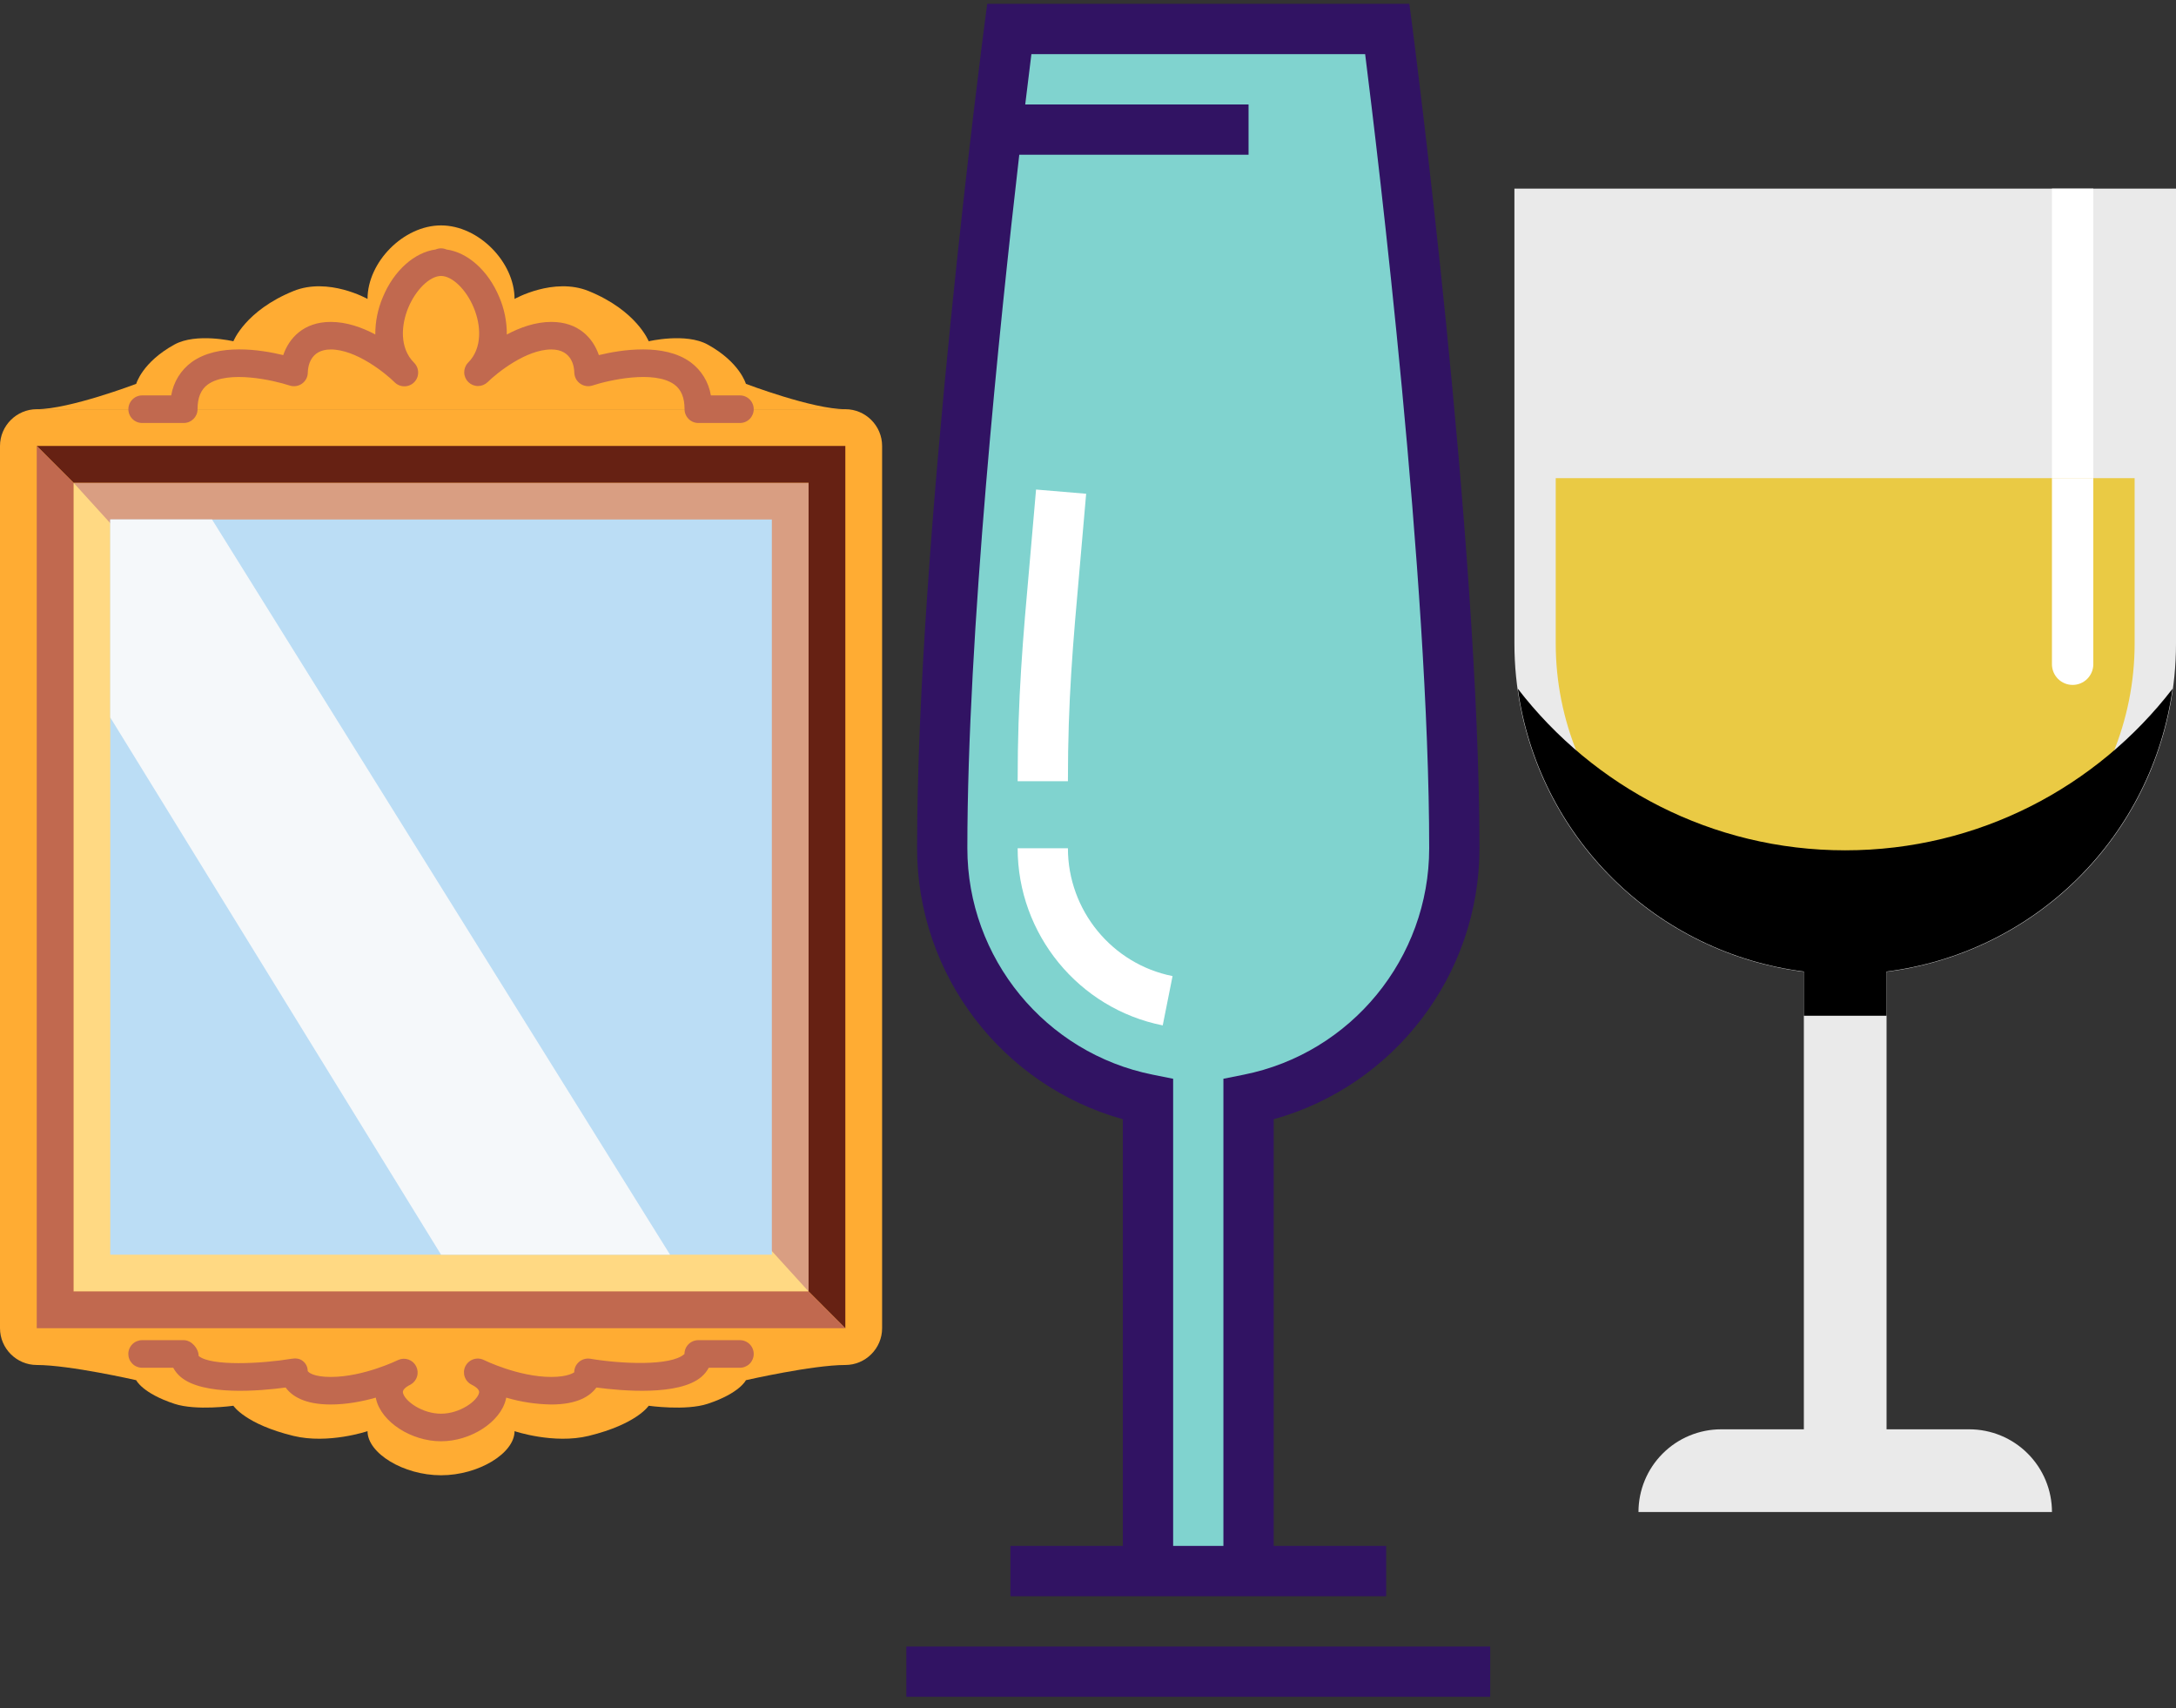 <svg width="79" height="62" viewBox="0 0 79 62" fill="none" xmlns="http://www.w3.org/2000/svg">
<rect x="0" y="0" width="79" height="62" fill="#333333" stroke="none"/>
<path d="M1.334 49.548H30.691C31.425 49.548 32.025 48.947 32.025 48.214V16.188C32.025 15.454 31.425 14.854 30.691 14.854H1.334C0.601 14.854 3.05176e-05 15.454 3.05176e-05 16.188V48.214C3.05176e-05 48.947 0.601 49.548 1.334 49.548Z" fill="#FFAC33"/>
<path d="M29.356 17.523H2.669V46.879H29.356V17.523Z" fill="#D99E82"/>
<path d="M2.669 46.879H29.356L2.669 17.523V46.879Z" fill="#FFD983"/>
<path d="M28.022 18.857H4.003V45.545H28.022V18.857Z" fill="#BBDDF5"/>
<path d="M7.698 18.857L24.327 45.545H16.013L4.003 26.043V18.857H7.698Z" fill="#F5F8FA"/>
<path d="M2.668 17.523H30.69V16.188H1.334L2.668 17.523ZM29.356 46.879L30.69 48.214V17.523H29.356V46.879Z" fill="#662113"/>
<path d="M1.334 48.214H30.69L29.356 46.879H1.334V48.214ZM1.334 16.188L2.668 17.523V46.879H1.334V16.188Z" fill="#C1694F"/>
<path d="M4.945 13.933C4.945 13.933 5.162 13.15 6.332 12.507C7.125 12.07 8.473 12.388 8.473 12.388C8.473 12.388 8.904 11.275 10.653 10.565C11.921 10.049 13.343 10.851 13.343 10.851C13.343 9.516 14.647 8.182 16.012 8.182C17.377 8.182 18.681 9.516 18.681 10.851C18.681 10.851 20.103 10.049 21.371 10.565C23.119 11.275 23.551 12.388 23.551 12.388C23.551 12.388 24.899 12.07 25.692 12.507C26.861 13.15 27.08 13.933 27.08 13.933C27.08 13.933 29.497 14.854 30.69 14.854H1.334C2.527 14.854 4.945 13.933 4.945 13.933ZM30.69 49.548C29.497 49.548 27.08 50.1 27.08 50.1C27.08 50.1 26.862 50.57 25.692 50.957C24.899 51.219 23.551 51.028 23.551 51.028C23.551 51.028 23.12 51.695 21.371 52.122C20.103 52.43 18.681 51.95 18.681 51.95C18.681 52.751 17.377 53.551 16.012 53.551C14.647 53.551 13.343 52.751 13.343 51.95C13.343 51.95 11.921 52.43 10.653 52.122C8.905 51.696 8.473 51.028 8.473 51.028C8.473 51.028 7.125 51.219 6.332 50.957C5.164 50.571 4.945 50.1 4.945 50.1C4.945 50.1 2.527 49.548 1.334 49.548H30.69Z" fill="#FFAC33"/>
<path d="M26.864 15.354H25.353C25.221 15.354 25.093 15.302 25 15.208C24.906 15.114 24.853 14.986 24.853 14.854C24.853 14.431 24.73 14.137 24.479 13.956C23.744 13.425 22.087 13.802 21.508 13.995C21.433 14.018 21.353 14.024 21.276 14.012C21.198 13.999 21.125 13.969 21.061 13.923C20.997 13.878 20.945 13.818 20.908 13.748C20.872 13.679 20.852 13.602 20.85 13.523C20.847 13.327 20.775 12.685 20.016 12.685C19.098 12.685 18.037 13.541 17.702 13.872L17.701 13.873C17.607 13.963 17.482 14.013 17.352 14.013C17.222 14.012 17.098 13.961 17.005 13.871C16.912 13.78 16.857 13.657 16.854 13.527C16.85 13.397 16.896 13.271 16.984 13.175L16.985 13.174L16.992 13.167C17.532 12.627 17.455 11.783 17.201 11.174C16.931 10.513 16.418 10.017 16.013 10.017C15.607 10.017 15.095 10.513 14.822 11.172C14.569 11.782 14.491 12.625 15.032 13.166L15.039 13.172L15.04 13.174C15.132 13.269 15.183 13.397 15.181 13.53C15.18 13.663 15.125 13.789 15.03 13.882C14.935 13.974 14.807 14.025 14.674 14.023C14.541 14.021 14.415 13.967 14.322 13.872C13.988 13.542 12.928 12.685 12.009 12.685C11.25 12.685 11.179 13.327 11.175 13.519C11.175 13.598 11.156 13.677 11.12 13.747C11.084 13.817 11.032 13.878 10.967 13.924C10.903 13.971 10.829 14.001 10.751 14.013C10.673 14.026 10.593 14.019 10.518 13.995C9.94 13.804 8.284 13.425 7.546 13.956C7.295 14.137 7.172 14.431 7.172 14.854C7.172 15.13 6.948 15.354 6.672 15.354H5.161C5.029 15.354 4.901 15.302 4.808 15.208C4.714 15.114 4.661 14.986 4.661 14.854C4.661 14.721 4.714 14.594 4.808 14.5C4.901 14.406 5.029 14.353 5.161 14.353H6.216C6.296 13.868 6.564 13.433 6.961 13.143C7.92 12.453 9.453 12.689 10.283 12.89C10.491 12.281 11.017 11.685 12.009 11.685C12.583 11.685 13.146 11.886 13.625 12.141C13.623 11.677 13.716 11.216 13.898 10.789C14.302 9.812 15.055 9.159 15.815 9.056C15.877 9.029 15.945 9.015 16.013 9.015C16.081 9.016 16.148 9.03 16.21 9.057C16.971 9.16 17.725 9.814 18.129 10.791C18.311 11.218 18.403 11.678 18.4 12.142C18.88 11.886 19.442 11.685 20.016 11.685C21.009 11.685 21.534 12.281 21.742 12.89C22.574 12.688 24.111 12.455 25.064 13.143C25.462 13.433 25.729 13.868 25.808 14.353H26.864C26.997 14.353 27.124 14.406 27.218 14.5C27.311 14.594 27.364 14.721 27.364 14.854C27.364 14.986 27.311 15.114 27.218 15.208C27.124 15.302 26.997 15.354 26.864 15.354ZM5.161 48.647H6.672C6.948 48.647 7.212 48.944 7.212 49.22C7.657 49.597 9.491 49.505 10.592 49.321C10.739 49.297 10.883 49.312 10.995 49.405C11.05 49.447 11.094 49.501 11.124 49.563C11.155 49.625 11.171 49.693 11.17 49.761C11.191 49.819 11.388 49.982 12.009 49.982C13.205 49.982 14.442 49.373 14.455 49.367C14.573 49.313 14.708 49.307 14.83 49.35C14.952 49.394 15.053 49.483 15.11 49.599C15.168 49.715 15.179 49.849 15.139 49.973C15.101 50.096 15.015 50.2 14.901 50.262C14.698 50.363 14.607 50.465 14.63 50.562C14.7 50.86 15.325 51.316 16.011 51.316C16.697 51.316 17.323 50.858 17.392 50.562C17.416 50.466 17.324 50.365 17.122 50.262C17.063 50.233 17.01 50.192 16.967 50.142C16.924 50.093 16.891 50.035 16.87 49.973C16.849 49.91 16.841 49.845 16.845 49.779C16.85 49.713 16.868 49.649 16.897 49.591C16.957 49.473 17.061 49.383 17.186 49.341C17.312 49.299 17.448 49.308 17.567 49.367C17.579 49.373 18.817 49.982 20.013 49.982C20.635 49.982 20.832 49.819 20.847 49.815C20.847 49.742 20.863 49.67 20.893 49.604C20.924 49.538 20.969 49.48 21.025 49.433C21.08 49.387 21.145 49.352 21.215 49.333C21.285 49.314 21.358 49.31 21.43 49.321C22.528 49.507 24.363 49.599 24.85 49.148C24.85 49.015 24.903 48.888 24.997 48.794C25.091 48.7 25.218 48.647 25.351 48.647H26.864C26.997 48.647 27.124 48.7 27.218 48.794C27.311 48.888 27.364 49.015 27.364 49.148C27.364 49.28 27.311 49.408 27.218 49.502C27.124 49.595 26.997 49.648 26.864 49.648H25.732C25.663 49.776 25.571 49.889 25.46 49.983C24.645 50.673 22.587 50.49 21.652 50.366C21.433 50.669 20.975 50.982 20.014 50.982C19.46 50.974 18.91 50.89 18.378 50.733C18.376 50.753 18.37 50.772 18.366 50.792C18.172 51.618 17.092 52.317 16.011 52.317C14.93 52.317 13.851 51.619 13.655 50.792L13.643 50.733C13.161 50.87 12.587 50.982 12.007 50.982C11.046 50.982 10.59 50.669 10.37 50.366C9.437 50.491 7.376 50.673 6.561 49.983C6.45 49.89 6.357 49.776 6.289 49.648H5.157C5.092 49.648 5.027 49.635 4.966 49.609C4.905 49.584 4.85 49.547 4.804 49.5C4.758 49.453 4.721 49.398 4.696 49.337C4.671 49.276 4.659 49.211 4.659 49.146C4.659 49.08 4.672 49.015 4.698 48.954C4.723 48.894 4.76 48.839 4.807 48.792C4.854 48.746 4.909 48.709 4.97 48.685C5.031 48.66 5.096 48.647 5.161 48.647Z" fill="#C1694F"/>
<path d="M34.208 30.791C34.208 19.549 36.642 1.053 36.642 1.053H50.366C50.366 1.053 52.8 19.549 52.8 30.791C52.8 35.3 49.589 39.058 45.33 39.906V57.029H41.678V39.907C37.419 39.058 34.208 35.3 34.208 30.791Z" fill="#80D3CF"/>
<path d="M42.213 37.221L42.57 35.431C40.369 34.993 38.771 33.041 38.771 30.791H36.946C36.946 33.909 39.161 36.614 42.213 37.221Z" fill="white"/>
<path d="M36.946 28.357H38.771C38.771 25.404 38.946 23.445 39.21 20.479C39.279 19.702 39.354 18.861 39.433 17.923L37.614 17.77C37.535 18.706 37.461 19.543 37.392 20.317C37.133 23.223 36.946 25.323 36.946 28.357Z" fill="white"/>
<path d="M32.905 59.767H54.102V61.593H32.905V59.767Z" fill="#311363"/>
<path d="M46.242 40.627V56.116H50.325V57.942H46.242H40.765H36.683V56.116H40.765V40.627C36.394 39.413 33.295 35.391 33.295 30.791C33.295 19.619 35.712 1.12 35.737 0.934L35.841 0.14H51.166L51.271 0.934C51.295 1.119 53.712 19.619 53.712 30.79C53.712 35.391 50.613 39.413 46.242 40.627ZM49.562 1.966H37.445C37.389 2.41 37.312 3.03 37.221 3.791H45.329V5.617H37.005C36.29 11.793 35.12 23.077 35.12 30.791C35.12 34.777 37.953 38.234 41.856 39.011L42.591 39.158V56.116H44.416V39.158L45.151 39.011C49.054 38.234 51.887 34.777 51.887 30.791C51.887 21.052 50.022 5.622 49.562 1.966Z" fill="#311363"/>
<path d="M79 6.847V23.36C79 26.546 77.735 29.6 75.483 31.852C73.23 34.105 70.176 35.37 66.99 35.37C63.805 35.37 60.751 34.105 58.498 31.852C56.246 29.6 54.981 26.546 54.981 23.36V6.847H79Z" fill="#EAEAEA"/>
<path d="M62.487 51.883H65.489V33.869H68.492V51.883H71.494C72.29 51.883 73.054 52.199 73.617 52.763C74.18 53.325 74.497 54.089 74.497 54.886H59.485C59.485 54.089 59.801 53.325 60.364 52.763C60.927 52.199 61.691 51.883 62.487 51.883Z" fill="#EAEAEA"/>
<path d="M77.498 17.356V23.36C77.498 26.147 76.391 28.82 74.42 30.791C72.45 32.762 69.777 33.869 66.99 33.869C64.203 33.869 61.53 32.762 59.559 30.791C57.589 28.82 56.481 26.147 56.481 23.36V17.356H77.498Z" fill="#EACA44"/>
<path d="M55.105 25.001C57.851 28.562 62.146 30.866 66.99 30.866C71.834 30.866 76.129 28.562 78.875 25.001C78.514 27.616 77.3 30.039 75.423 31.894C73.546 33.75 71.11 34.935 68.491 35.266V36.871H65.489V35.266C62.87 34.935 60.434 33.749 58.557 31.894C56.68 30.038 55.467 27.616 55.105 25.001Z" fill="black"/>
<path d="M75.998 6.847H74.496V17.356H75.998V6.847Z" fill="white"/>
<path d="M75.998 24.111C75.998 24.31 75.918 24.501 75.778 24.642C75.637 24.783 75.446 24.862 75.247 24.862C75.048 24.862 74.857 24.783 74.716 24.642C74.575 24.501 74.496 24.31 74.496 24.111V17.356H75.998V24.111Z" fill="white"/>
</svg>
